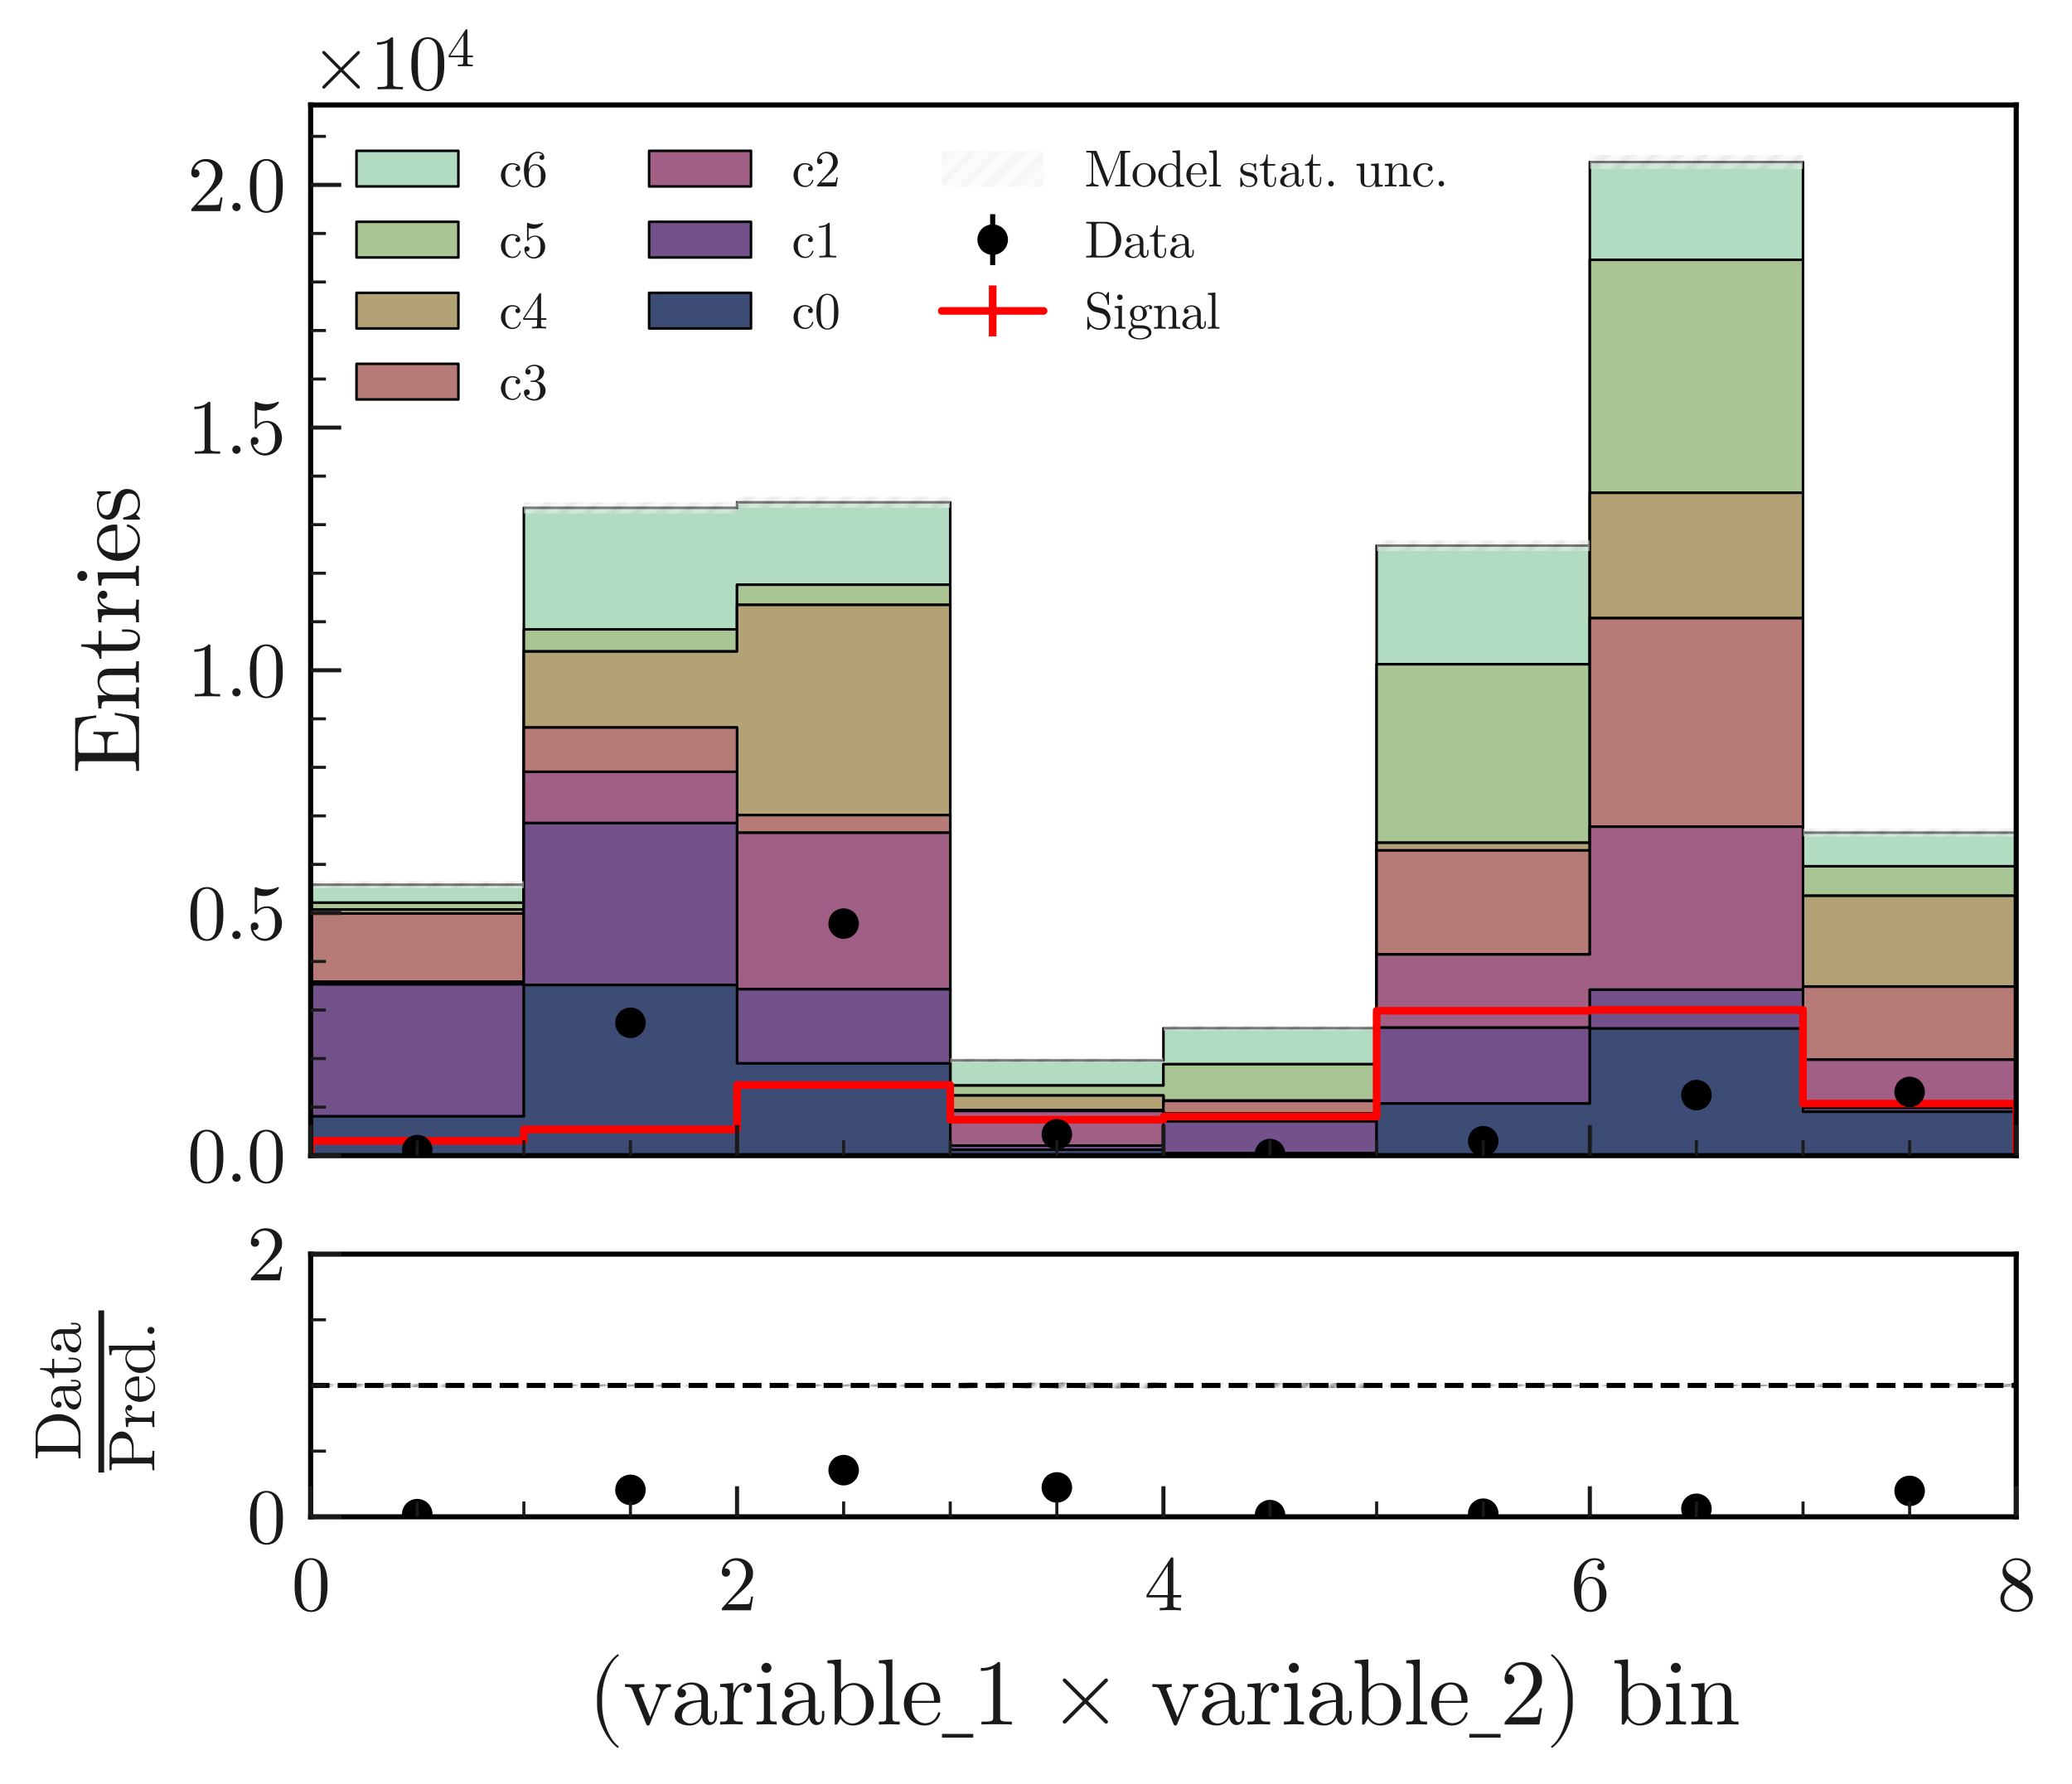<?xml version="1.0" encoding="utf-8" standalone="no"?>
<!DOCTYPE svg PUBLIC "-//W3C//DTD SVG 1.1//EN"
  "http://www.w3.org/Graphics/SVG/1.1/DTD/svg11.dtd">
<svg xmlns:xlink="http://www.w3.org/1999/xlink" width="406.73pt" height="350.333pt" viewBox="0 0 406.73 350.333" xmlns="http://www.w3.org/2000/svg" version="1.1">
 <defs>
  <style type="text/css">*{stroke-linejoin: round; stroke-linecap: butt}</style>
 </defs>
 <g id="figure_1">
  <g id="patch_1">
   <path d="M 0 350.333 
L 406.73 350.333 
L 406.73 0 
L 0 0 
z
" style="fill: #ffffff"/>
  </g>
  <g id="axes_1">
   <g id="patch_2">
    <path d="M 60.98 226.899 
L 395.78 226.899 
L 395.78 20.611 
L 60.98 20.611 
z
" style="fill: #ffffff"/>
   </g>
   <g id="patch_3">
    <path d="M 60.98 177.24 
L 60.98 173.705 
L 102.83 173.705 
L 102.83 99.706 
L 144.68 99.706 
L 144.68 98.62 
L 186.53 98.62 
L 186.53 208.202 
L 228.38 208.202 
L 228.38 201.865 
L 270.23 201.865 
L 270.23 107.13 
L 312.08 107.13 
L 312.08 31.807 
L 353.93 31.807 
L 353.93 163.479 
L 395.78 163.479 
L 395.78 170.093 
L 395.78 170.093 
L 395.78 170.093 
L 353.93 170.093 
L 353.93 51.01 
L 312.08 51.01 
L 312.08 130.421 
L 270.23 130.421 
L 270.23 208.955 
L 228.38 208.955 
L 228.38 213.129 
L 186.53 213.129 
L 186.53 114.811 
L 144.68 114.811 
L 144.68 123.569 
L 102.83 123.569 
L 102.83 177.24 
L 60.98 177.24 
L 60.98 177.24 
" clip-path="url(#p0fea6b7162)" style="fill: #b1dcc2; stroke: #000000; stroke-width: 0.5; stroke-linejoin: miter"/>
   </g>
   <g id="patch_4">
    <path d="M 60.98 178.584 
L 60.98 177.24 
L 102.83 177.24 
L 102.83 123.569 
L 144.68 123.569 
L 144.68 114.811 
L 186.53 114.811 
L 186.53 213.129 
L 228.38 213.129 
L 228.38 208.955 
L 270.23 208.955 
L 270.23 130.421 
L 312.08 130.421 
L 312.08 51.01 
L 353.93 51.01 
L 353.93 170.093 
L 395.78 170.093 
L 395.78 175.877 
L 395.78 175.877 
L 395.78 175.877 
L 353.93 175.877 
L 353.93 96.762 
L 312.08 96.762 
L 312.08 165.471 
L 270.23 165.471 
L 270.23 216.102 
L 228.38 216.102 
L 228.38 215.092 
L 186.53 215.092 
L 186.53 118.766 
L 144.68 118.766 
L 144.68 127.914 
L 102.83 127.914 
L 102.83 178.584 
L 60.98 178.584 
L 60.98 178.584 
" clip-path="url(#p0fea6b7162)" style="fill: #a9c593; stroke: #000000; stroke-width: 0.5; stroke-linejoin: miter"/>
   </g>
   <g id="patch_5">
    <path d="M 60.98 179.365 
L 60.98 178.584 
L 102.83 178.584 
L 102.83 127.914 
L 144.68 127.914 
L 144.68 118.766 
L 186.53 118.766 
L 186.53 215.092 
L 228.38 215.092 
L 228.38 216.102 
L 270.23 216.102 
L 270.23 165.471 
L 312.08 165.471 
L 312.08 96.762 
L 353.93 96.762 
L 353.93 175.877 
L 395.78 175.877 
L 395.78 193.717 
L 395.78 193.717 
L 395.78 193.717 
L 353.93 193.717 
L 353.93 121.377 
L 312.08 121.377 
L 312.08 166.977 
L 270.23 166.977 
L 270.23 216.159 
L 228.38 216.159 
L 228.38 217.97 
L 186.53 217.97 
L 186.53 160.029 
L 144.68 160.029 
L 144.68 142.847 
L 102.83 142.847 
L 102.83 179.365 
L 60.98 179.365 
L 60.98 179.365 
" clip-path="url(#p0fea6b7162)" style="fill: #b2a275; stroke: #000000; stroke-width: 0.5; stroke-linejoin: miter"/>
   </g>
   <g id="patch_6">
    <path d="M 60.98 192.764 
L 60.98 179.365 
L 102.83 179.365 
L 102.83 142.847 
L 144.68 142.847 
L 144.68 160.029 
L 186.53 160.029 
L 186.53 217.97 
L 228.38 217.97 
L 228.38 216.159 
L 270.23 216.159 
L 270.23 166.977 
L 312.08 166.977 
L 312.08 121.377 
L 353.93 121.377 
L 353.93 193.717 
L 395.78 193.717 
L 395.78 208.059 
L 395.78 208.059 
L 395.78 208.059 
L 353.93 208.059 
L 353.93 162.307 
L 312.08 162.307 
L 312.08 187.399 
L 270.23 187.399 
L 270.23 218.656 
L 228.38 218.656 
L 228.38 218.132 
L 186.53 218.132 
L 186.53 163.508 
L 144.68 163.508 
L 144.68 151.538 
L 102.83 151.538 
L 102.83 192.764 
L 60.98 192.764 
L 60.98 192.764 
" clip-path="url(#p0fea6b7162)" style="fill: #b67b76; stroke: #000000; stroke-width: 0.5; stroke-linejoin: miter"/>
   </g>
   <g id="patch_7">
    <path d="M 60.98 193.279 
L 60.98 192.764 
L 102.83 192.764 
L 102.83 151.538 
L 144.68 151.538 
L 144.68 163.508 
L 186.53 163.508 
L 186.53 218.132 
L 228.38 218.132 
L 228.38 218.656 
L 270.23 218.656 
L 270.23 187.399 
L 312.08 187.399 
L 312.08 162.307 
L 353.93 162.307 
L 353.93 208.059 
L 395.78 208.059 
L 395.78 217.532 
L 395.78 217.532 
L 395.78 217.532 
L 353.93 217.532 
L 353.93 194.317 
L 312.08 194.317 
L 312.08 201.769 
L 270.23 201.769 
L 270.23 220.162 
L 228.38 220.162 
L 228.38 224.927 
L 186.53 224.927 
L 186.53 194.222 
L 144.68 194.222 
L 144.68 161.611 
L 102.83 161.611 
L 102.83 193.279 
L 60.98 193.279 
L 60.98 193.279 
" clip-path="url(#p0fea6b7162)" style="fill: #a15f86; stroke: #000000; stroke-width: 0.5; stroke-linejoin: miter"/>
   </g>
   <g id="patch_8">
    <path d="M 60.98 219.19 
L 60.98 193.279 
L 102.83 193.279 
L 102.83 161.611 
L 144.68 161.611 
L 144.68 194.222 
L 186.53 194.222 
L 186.53 224.927 
L 228.38 224.927 
L 228.38 220.162 
L 270.23 220.162 
L 270.23 201.769 
L 312.08 201.769 
L 312.08 194.317 
L 353.93 194.317 
L 353.93 217.532 
L 395.78 217.532 
L 395.78 218.284 
L 395.78 218.284 
L 395.78 218.284 
L 353.93 218.284 
L 353.93 201.941 
L 312.08 201.941 
L 312.08 216.674 
L 270.23 216.674 
L 270.23 226.432 
L 228.38 226.432 
L 228.38 225.737 
L 186.53 225.737 
L 186.53 208.793 
L 144.68 208.793 
L 144.68 193.421 
L 102.83 193.421 
L 102.83 219.19 
L 60.98 219.19 
L 60.98 219.19 
" clip-path="url(#p0fea6b7162)" style="fill: #73528c; stroke: #000000; stroke-width: 0.5; stroke-linejoin: miter"/>
   </g>
   <g id="patch_9">
    <path d="M 60.98 226.899 
L 60.98 219.19 
L 102.83 219.19 
L 102.83 193.421 
L 144.68 193.421 
L 144.68 208.793 
L 186.53 208.793 
L 186.53 225.737 
L 228.38 225.737 
L 228.38 226.432 
L 270.23 226.432 
L 270.23 216.674 
L 312.08 216.674 
L 312.08 201.941 
L 353.93 201.941 
L 353.93 218.284 
L 395.78 218.284 
L 395.78 226.899 
L 395.78 226.899 
L 395.78 226.899 
L 353.93 226.899 
L 353.93 226.899 
L 312.08 226.899 
L 312.08 226.899 
L 270.23 226.899 
L 270.23 226.899 
L 228.38 226.899 
L 228.38 226.899 
L 186.53 226.899 
L 186.53 226.899 
L 144.68 226.899 
L 144.68 226.899 
L 102.83 226.899 
L 102.83 226.899 
L 60.98 226.899 
L 60.98 226.899 
" clip-path="url(#p0fea6b7162)" style="fill: #3d4c74; stroke: #000000; stroke-width: 0.5; stroke-linejoin: miter"/>
   </g>
   <g id="patch_10">
    <path d="M 60.98 174.416 
L 60.98 172.983 
L 102.83 172.983 
L 102.83 98.596 
L 144.68 98.596 
L 144.68 97.505 
L 186.53 97.505 
L 186.53 207.77 
L 228.38 207.77 
L 228.38 201.367 
L 270.23 201.367 
L 270.23 106.052 
L 312.08 106.052 
L 312.08 30.434 
L 353.93 30.434 
L 353.93 162.692 
L 395.78 162.692 
L 395.78 164.257 
L 395.78 164.257 
L 395.78 164.257 
L 353.93 164.257 
L 353.93 33.171 
L 312.08 33.171 
L 312.08 108.198 
L 270.23 108.198 
L 270.23 202.353 
L 228.38 202.353 
L 228.38 208.624 
L 186.53 208.624 
L 186.53 99.726 
L 144.68 99.726 
L 144.68 100.807 
L 102.83 100.807 
L 102.83 174.416 
L 60.98 174.416 
L 60.98 174.416 
" clip-path="url(#p0fea6b7162)" style="fill: url(#h172048cdb3); opacity: 0.5"/>
   </g>
   <g id="patch_11">
    <path d="M 60.98 226.899 
L 60.98 224.002 
L 102.83 224.002 
L 102.83 221.763 
L 144.68 221.763 
L 144.68 213.034 
L 186.53 213.034 
L 186.53 219.847 
L 228.38 219.847 
L 228.38 219.228 
L 270.23 219.228 
L 270.23 198.463 
L 312.08 198.463 
L 312.08 198.291 
L 353.93 198.291 
L 353.93 216.683 
L 395.78 216.683 
L 395.78 226.899 
" clip-path="url(#p0fea6b7162)" style="fill: none; stroke: #ff0000; stroke-width: 1.5; stroke-linejoin: miter"/>
   </g>
   <g id="LineCollection_1">
    <path d="M 81.905 225.924 
L 81.905 225.711 
" clip-path="url(#p0fea6b7162)" style="fill: none; stroke: #000000"/>
    <path d="M 123.755 201.315 
L 123.755 200.308 
" clip-path="url(#p0fea6b7162)" style="fill: none; stroke: #000000"/>
    <path d="M 165.605 181.997 
L 165.605 180.669 
" clip-path="url(#p0fea6b7162)" style="fill: none; stroke: #000000"/>
    <path d="M 207.455 222.915 
L 207.455 222.506 
" clip-path="url(#p0fea6b7162)" style="fill: none; stroke: #000000"/>
    <path d="M 249.305 226.639 
L 249.305 226.52 
" clip-path="url(#p0fea6b7162)" style="fill: none; stroke: #000000"/>
    <path d="M 291.155 224.224 
L 291.155 223.885 
" clip-path="url(#p0fea6b7162)" style="fill: none; stroke: #000000"/>
    <path d="M 333.005 215.352 
L 333.005 214.67 
" clip-path="url(#p0fea6b7162)" style="fill: none; stroke: #000000"/>
    <path d="M 374.855 214.741 
L 374.855 214.042 
" clip-path="url(#p0fea6b7162)" style="fill: none; stroke: #000000"/>
   </g>
   <g id="LineCollection_2">
    <path d="M 81.905 224.168 
L 81.905 223.826 
" clip-path="url(#p0fea6b7162)" style="fill: none; stroke: #ff0000; stroke-width: 1.5"/>
    <path d="M 123.755 221.984 
L 123.755 221.532 
" clip-path="url(#p0fea6b7162)" style="fill: none; stroke: #ff0000; stroke-width: 1.5"/>
    <path d="M 165.605 213.397 
L 165.605 212.66 
" clip-path="url(#p0fea6b7162)" style="fill: none; stroke: #ff0000; stroke-width: 1.5"/>
    <path d="M 207.455 220.107 
L 207.455 219.578 
" clip-path="url(#p0fea6b7162)" style="fill: none; stroke: #ff0000; stroke-width: 1.5"/>
    <path d="M 249.305 219.498 
L 249.305 218.948 
" clip-path="url(#p0fea6b7162)" style="fill: none; stroke: #ff0000; stroke-width: 1.5"/>
    <path d="M 291.155 198.983 
L 291.155 197.933 
" clip-path="url(#p0fea6b7162)" style="fill: none; stroke: #ff0000; stroke-width: 1.5"/>
    <path d="M 333.005 198.813 
L 333.005 197.759 
" clip-path="url(#p0fea6b7162)" style="fill: none; stroke: #ff0000; stroke-width: 1.5"/>
    <path d="M 374.855 216.995 
L 374.855 216.362 
" clip-path="url(#p0fea6b7162)" style="fill: none; stroke: #ff0000; stroke-width: 1.5"/>
   </g>
   <g id="LineCollection_3"/>
   <g id="line2d_1">
    <defs>
     <path id="mb27cb91d61" d="M 0 2.5 
C 0.663 2.5 1.299 2.237 1.768 1.768 
C 2.237 1.299 2.5 0.663 2.5 0 
C 2.5 -0.663 2.237 -1.299 1.768 -1.768 
C 1.299 -2.237 0.663 -2.5 0 -2.5 
C -0.663 -2.5 -1.299 -2.237 -1.768 -1.768 
C -2.237 -1.299 -2.5 -0.663 -2.5 0 
C -2.5 0.663 -2.237 1.299 -1.768 1.768 
C -1.299 2.237 -0.663 2.5 0 2.5 
z
" style="stroke: #000000"/>
    </defs>
    <g clip-path="url(#p0fea6b7162)">
     <use xlink:href="#mb27cb91d61" x="81.905" y="225.822" style="stroke: #000000"/>
     <use xlink:href="#mb27cb91d61" x="123.755" y="200.817" style="stroke: #000000"/>
     <use xlink:href="#mb27cb91d61" x="165.605" y="181.338" style="stroke: #000000"/>
     <use xlink:href="#mb27cb91d61" x="207.455" y="222.716" style="stroke: #000000"/>
     <use xlink:href="#mb27cb91d61" x="249.305" y="226.585" style="stroke: #000000"/>
     <use xlink:href="#mb27cb91d61" x="291.155" y="224.059" style="stroke: #000000"/>
     <use xlink:href="#mb27cb91d61" x="333.005" y="215.016" style="stroke: #000000"/>
     <use xlink:href="#mb27cb91d61" x="374.855" y="214.396" style="stroke: #000000"/>
    </g>
   </g>
   <g id="line2d_2"/>
   <g id="line2d_3"/>
   <g id="patch_12">
    <path d="M 60.98 226.899 
L 60.98 20.611 
" style="fill: none; stroke: #000000; stroke-linejoin: miter; stroke-linecap: square"/>
   </g>
   <g id="patch_13">
    <path d="M 395.78 226.899 
L 395.78 20.611 
" style="fill: none; stroke: #000000; stroke-linejoin: miter; stroke-linecap: square"/>
   </g>
   <g id="patch_14">
    <path d="M 60.98 226.899 
L 395.78 226.899 
" style="fill: none; stroke: #000000; stroke-linejoin: miter; stroke-linecap: square"/>
   </g>
   <g id="patch_15">
    <path d="M 60.98 20.611 
L 395.78 20.611 
" style="fill: none; stroke: #000000; stroke-linejoin: miter; stroke-linecap: square"/>
   </g>
   <g id="matplotlib.axis_1">
    <g id="xtick_1">
     <g id="line2d_4">
      <defs>
       <path id="m8dec1b3d1d" d="M 0 0 
L 0 -6 
" style="stroke: #1a1a1a; stroke-width: 0.8"/>
      </defs>
      <g>
       <use xlink:href="#m8dec1b3d1d" x="60.98" y="226.899" style="fill: #1a1a1a; stroke: #1a1a1a; stroke-width: 0.8"/>
      </g>
     </g>
    </g>
    <g id="xtick_2">
     <g id="line2d_5">
      <g>
       <use xlink:href="#m8dec1b3d1d" x="144.68" y="226.899" style="fill: #1a1a1a; stroke: #1a1a1a; stroke-width: 0.8"/>
      </g>
     </g>
    </g>
    <g id="xtick_3">
     <g id="line2d_6">
      <g>
       <use xlink:href="#m8dec1b3d1d" x="228.38" y="226.899" style="fill: #1a1a1a; stroke: #1a1a1a; stroke-width: 0.8"/>
      </g>
     </g>
    </g>
    <g id="xtick_4">
     <g id="line2d_7">
      <g>
       <use xlink:href="#m8dec1b3d1d" x="312.08" y="226.899" style="fill: #1a1a1a; stroke: #1a1a1a; stroke-width: 0.8"/>
      </g>
     </g>
    </g>
    <g id="xtick_5">
     <g id="line2d_8">
      <g>
       <use xlink:href="#m8dec1b3d1d" x="395.78" y="226.899" style="fill: #1a1a1a; stroke: #1a1a1a; stroke-width: 0.8"/>
      </g>
     </g>
    </g>
    <g id="xtick_6">
     <g id="line2d_9">
      <defs>
       <path id="m131efc0c90" d="M 0 0 
L 0 -3 
" style="stroke: #1a1a1a; stroke-width: 0.6"/>
      </defs>
      <g>
       <use xlink:href="#m131efc0c90" x="81.905" y="226.899" style="fill: #1a1a1a; stroke: #1a1a1a; stroke-width: 0.6"/>
      </g>
     </g>
    </g>
    <g id="xtick_7">
     <g id="line2d_10">
      <g>
       <use xlink:href="#m131efc0c90" x="102.83" y="226.899" style="fill: #1a1a1a; stroke: #1a1a1a; stroke-width: 0.6"/>
      </g>
     </g>
    </g>
    <g id="xtick_8">
     <g id="line2d_11">
      <g>
       <use xlink:href="#m131efc0c90" x="123.755" y="226.899" style="fill: #1a1a1a; stroke: #1a1a1a; stroke-width: 0.6"/>
      </g>
     </g>
    </g>
    <g id="xtick_9">
     <g id="line2d_12">
      <g>
       <use xlink:href="#m131efc0c90" x="165.605" y="226.899" style="fill: #1a1a1a; stroke: #1a1a1a; stroke-width: 0.6"/>
      </g>
     </g>
    </g>
    <g id="xtick_10">
     <g id="line2d_13">
      <g>
       <use xlink:href="#m131efc0c90" x="186.53" y="226.899" style="fill: #1a1a1a; stroke: #1a1a1a; stroke-width: 0.6"/>
      </g>
     </g>
    </g>
    <g id="xtick_11">
     <g id="line2d_14">
      <g>
       <use xlink:href="#m131efc0c90" x="207.455" y="226.899" style="fill: #1a1a1a; stroke: #1a1a1a; stroke-width: 0.6"/>
      </g>
     </g>
    </g>
    <g id="xtick_12">
     <g id="line2d_15">
      <g>
       <use xlink:href="#m131efc0c90" x="249.305" y="226.899" style="fill: #1a1a1a; stroke: #1a1a1a; stroke-width: 0.6"/>
      </g>
     </g>
    </g>
    <g id="xtick_13">
     <g id="line2d_16">
      <g>
       <use xlink:href="#m131efc0c90" x="270.23" y="226.899" style="fill: #1a1a1a; stroke: #1a1a1a; stroke-width: 0.6"/>
      </g>
     </g>
    </g>
    <g id="xtick_14">
     <g id="line2d_17">
      <g>
       <use xlink:href="#m131efc0c90" x="291.155" y="226.899" style="fill: #1a1a1a; stroke: #1a1a1a; stroke-width: 0.6"/>
      </g>
     </g>
    </g>
    <g id="xtick_15">
     <g id="line2d_18">
      <g>
       <use xlink:href="#m131efc0c90" x="333.005" y="226.899" style="fill: #1a1a1a; stroke: #1a1a1a; stroke-width: 0.6"/>
      </g>
     </g>
    </g>
    <g id="xtick_16">
     <g id="line2d_19">
      <g>
       <use xlink:href="#m131efc0c90" x="353.93" y="226.899" style="fill: #1a1a1a; stroke: #1a1a1a; stroke-width: 0.6"/>
      </g>
     </g>
    </g>
    <g id="xtick_17">
     <g id="line2d_20">
      <g>
       <use xlink:href="#m131efc0c90" x="374.855" y="226.899" style="fill: #1a1a1a; stroke: #1a1a1a; stroke-width: 0.6"/>
      </g>
     </g>
    </g>
   </g>
   <g id="matplotlib.axis_2">
    <g id="ytick_1">
     <g id="line2d_21">
      <defs>
       <path id="mc947610920" d="M 0 0 
L 6 0 
" style="stroke: #1a1a1a; stroke-width: 0.8"/>
      </defs>
      <g>
       <use xlink:href="#mc947610920" x="60.98" y="226.899" style="fill: #1a1a1a; stroke: #1a1a1a; stroke-width: 0.8"/>
      </g>
     </g>
     <g id="text_1">
      <!-- $\mathdefault{0.0}$ -->
      <g style="fill: #1a1a1a" transform="translate(36.78 232.105) scale(0.15 -0.15)">
       <defs>
        <path id="LatinModernMath-Regular-30" d="M 2944 2048 
C 2944 2560 2912 3072 2688 3546 
C 2394 4160 1869 4262 1600 4262 
C 1216 4262 749 4096 486 3501 
C 282 3059 250 2560 250 2048 
C 250 1568 275 992 538 506 
C 813 -13 1280 -141 1594 -141 
C 1939 -141 2426 -6 2707 602 
C 2912 1043 2944 1542 2944 2048 
z
M 2413 2125 
C 2413 1645 2413 1210 2342 800 
C 2246 192 1882 0 1594 0 
C 1344 0 966 160 851 774 
C 781 1158 781 1747 781 2125 
C 781 2534 781 2957 832 3302 
C 954 4064 1434 4122 1594 4122 
C 1805 4122 2227 4006 2349 3373 
C 2413 3014 2413 2528 2413 2125 
z
" transform="scale(0.016)"/>
        <path id="LatinModernMath-Regular-2e" d="M 1229 339 
C 1229 525 1075 678 890 678 
C 704 678 550 525 550 339 
C 550 154 704 0 890 0 
C 1075 0 1229 154 1229 339 
z
" transform="scale(0.016)"/>
       </defs>
       <use xlink:href="#LatinModernMath-Regular-30" transform="translate(0 0.406)"/>
       <use xlink:href="#LatinModernMath-Regular-2e" transform="translate(50 0.406)"/>
       <use xlink:href="#LatinModernMath-Regular-30" transform="translate(77.8 0.406)"/>
      </g>
     </g>
    </g>
    <g id="ytick_2">
     <g id="line2d_22">
      <g>
       <use xlink:href="#mc947610920" x="60.98" y="179.251" style="fill: #1a1a1a; stroke: #1a1a1a; stroke-width: 0.8"/>
      </g>
     </g>
     <g id="text_2">
      <!-- $\mathdefault{0.5}$ -->
      <g style="fill: #1a1a1a" transform="translate(36.78 184.456) scale(0.15 -0.15)">
       <defs>
        <path id="LatinModernMath-Regular-35" d="M 2874 1286 
C 2874 2048 2349 2688 1658 2688 
C 1350 2688 1075 2586 845 2362 
L 845 3610 
C 973 3571 1184 3526 1389 3526 
C 2176 3526 2624 4109 2624 4192 
C 2624 4230 2605 4262 2560 4262 
C 2560 4262 2541 4262 2509 4243 
C 2381 4186 2067 4058 1638 4058 
C 1382 4058 1088 4102 787 4237 
C 736 4256 710 4256 710 4256 
C 646 4256 646 4205 646 4102 
L 646 2208 
C 646 2093 646 2042 736 2042 
C 781 2042 794 2061 819 2099 
C 890 2202 1126 2547 1645 2547 
C 1978 2547 2138 2253 2189 2138 
C 2291 1901 2304 1651 2304 1331 
C 2304 1107 2304 723 2150 454 
C 1997 205 1760 38 1466 38 
C 998 38 634 378 525 755 
C 544 749 563 742 634 742 
C 845 742 954 902 954 1056 
C 954 1210 845 1370 634 1370 
C 544 1370 320 1325 320 1030 
C 320 480 762 -141 1478 -141 
C 2221 -141 2874 474 2874 1286 
z
" transform="scale(0.016)"/>
       </defs>
       <use xlink:href="#LatinModernMath-Regular-30" transform="translate(0 0.406)"/>
       <use xlink:href="#LatinModernMath-Regular-2e" transform="translate(50 0.406)"/>
       <use xlink:href="#LatinModernMath-Regular-35" transform="translate(77.8 0.406)"/>
      </g>
     </g>
    </g>
    <g id="ytick_3">
     <g id="line2d_23">
      <g>
       <use xlink:href="#mc947610920" x="60.98" y="131.602" style="fill: #1a1a1a; stroke: #1a1a1a; stroke-width: 0.8"/>
      </g>
     </g>
     <g id="text_3">
      <!-- $\mathdefault{1.0}$ -->
      <g style="fill: #1a1a1a" transform="translate(36.78 136.808) scale(0.15 -0.15)">
       <defs>
        <path id="LatinModernMath-Regular-31" d="M 2682 0 
L 2682 198 
L 2477 198 
C 1901 198 1882 269 1882 506 
L 1882 4096 
C 1882 4250 1882 4262 1734 4262 
C 1338 3853 774 3853 570 3853 
L 570 3654 
C 698 3654 1075 3654 1408 3821 
L 1408 506 
C 1408 275 1389 198 813 198 
L 608 198 
L 608 0 
C 832 19 1389 19 1645 19 
C 1901 19 2458 19 2682 0 
z
" transform="scale(0.016)"/>
       </defs>
       <use xlink:href="#LatinModernMath-Regular-31" transform="translate(0 0.406)"/>
       <use xlink:href="#LatinModernMath-Regular-2e" transform="translate(50 0.406)"/>
       <use xlink:href="#LatinModernMath-Regular-30" transform="translate(77.8 0.406)"/>
      </g>
     </g>
    </g>
    <g id="ytick_4">
     <g id="line2d_24">
      <g>
       <use xlink:href="#mc947610920" x="60.98" y="83.954" style="fill: #1a1a1a; stroke: #1a1a1a; stroke-width: 0.8"/>
      </g>
     </g>
     <g id="text_4">
      <!-- $\mathdefault{1.5}$ -->
      <g style="fill: #1a1a1a" transform="translate(36.78 89.159) scale(0.15 -0.15)">
       <use xlink:href="#LatinModernMath-Regular-31" transform="translate(0 0.406)"/>
       <use xlink:href="#LatinModernMath-Regular-2e" transform="translate(50 0.406)"/>
       <use xlink:href="#LatinModernMath-Regular-35" transform="translate(77.8 0.406)"/>
      </g>
     </g>
    </g>
    <g id="ytick_5">
     <g id="line2d_25">
      <g>
       <use xlink:href="#mc947610920" x="60.98" y="36.305" style="fill: #1a1a1a; stroke: #1a1a1a; stroke-width: 0.8"/>
      </g>
     </g>
     <g id="text_5">
      <!-- $\mathdefault{2.0}$ -->
      <g style="fill: #1a1a1a" transform="translate(36.78 41.511) scale(0.15 -0.15)">
       <defs>
        <path id="LatinModernMath-Regular-32" d="M 2874 1114 
L 2714 1114 
C 2682 922 2637 640 2573 544 
C 2528 493 2106 493 1965 493 
L 813 493 
L 1491 1152 
C 2490 2035 2874 2381 2874 3021 
C 2874 3750 2298 4262 1517 4262 
C 794 4262 320 3674 320 3104 
C 320 2746 640 2746 659 2746 
C 768 2746 992 2822 992 3085 
C 992 3251 877 3418 653 3418 
C 602 3418 589 3418 570 3411 
C 717 3827 1062 4064 1434 4064 
C 2016 4064 2291 3546 2291 3021 
C 2291 2509 1971 2003 1619 1606 
L 390 237 
C 320 166 320 154 320 0 
L 2694 0 
L 2874 1114 
z
" transform="scale(0.016)"/>
       </defs>
       <use xlink:href="#LatinModernMath-Regular-32" transform="translate(0 0.406)"/>
       <use xlink:href="#LatinModernMath-Regular-2e" transform="translate(50 0.406)"/>
       <use xlink:href="#LatinModernMath-Regular-30" transform="translate(77.8 0.406)"/>
      </g>
     </g>
    </g>
    <g id="ytick_6">
     <g id="line2d_26">
      <defs>
       <path id="m5f9d1e6504" d="M 0 0 
L 3 0 
" style="stroke: #1a1a1a; stroke-width: 0.6"/>
      </defs>
      <g>
       <use xlink:href="#m5f9d1e6504" x="60.98" y="217.37" style="fill: #1a1a1a; stroke: #1a1a1a; stroke-width: 0.6"/>
      </g>
     </g>
    </g>
    <g id="ytick_7">
     <g id="line2d_27">
      <g>
       <use xlink:href="#m5f9d1e6504" x="60.98" y="207.84" style="fill: #1a1a1a; stroke: #1a1a1a; stroke-width: 0.6"/>
      </g>
     </g>
    </g>
    <g id="ytick_8">
     <g id="line2d_28">
      <g>
       <use xlink:href="#m5f9d1e6504" x="60.98" y="198.31" style="fill: #1a1a1a; stroke: #1a1a1a; stroke-width: 0.6"/>
      </g>
     </g>
    </g>
    <g id="ytick_9">
     <g id="line2d_29">
      <g>
       <use xlink:href="#m5f9d1e6504" x="60.98" y="188.781" style="fill: #1a1a1a; stroke: #1a1a1a; stroke-width: 0.6"/>
      </g>
     </g>
    </g>
    <g id="ytick_10">
     <g id="line2d_30">
      <g>
       <use xlink:href="#m5f9d1e6504" x="60.98" y="169.721" style="fill: #1a1a1a; stroke: #1a1a1a; stroke-width: 0.6"/>
      </g>
     </g>
    </g>
    <g id="ytick_11">
     <g id="line2d_31">
      <g>
       <use xlink:href="#m5f9d1e6504" x="60.98" y="160.191" style="fill: #1a1a1a; stroke: #1a1a1a; stroke-width: 0.6"/>
      </g>
     </g>
    </g>
    <g id="ytick_12">
     <g id="line2d_32">
      <g>
       <use xlink:href="#m5f9d1e6504" x="60.98" y="150.662" style="fill: #1a1a1a; stroke: #1a1a1a; stroke-width: 0.6"/>
      </g>
     </g>
    </g>
    <g id="ytick_13">
     <g id="line2d_33">
      <g>
       <use xlink:href="#m5f9d1e6504" x="60.98" y="141.132" style="fill: #1a1a1a; stroke: #1a1a1a; stroke-width: 0.6"/>
      </g>
     </g>
    </g>
    <g id="ytick_14">
     <g id="line2d_34">
      <g>
       <use xlink:href="#m5f9d1e6504" x="60.98" y="122.073" style="fill: #1a1a1a; stroke: #1a1a1a; stroke-width: 0.6"/>
      </g>
     </g>
    </g>
    <g id="ytick_15">
     <g id="line2d_35">
      <g>
       <use xlink:href="#m5f9d1e6504" x="60.98" y="112.543" style="fill: #1a1a1a; stroke: #1a1a1a; stroke-width: 0.6"/>
      </g>
     </g>
    </g>
    <g id="ytick_16">
     <g id="line2d_36">
      <g>
       <use xlink:href="#m5f9d1e6504" x="60.98" y="103.013" style="fill: #1a1a1a; stroke: #1a1a1a; stroke-width: 0.6"/>
      </g>
     </g>
    </g>
    <g id="ytick_17">
     <g id="line2d_37">
      <g>
       <use xlink:href="#m5f9d1e6504" x="60.98" y="93.483" style="fill: #1a1a1a; stroke: #1a1a1a; stroke-width: 0.6"/>
      </g>
     </g>
    </g>
    <g id="ytick_18">
     <g id="line2d_38">
      <g>
       <use xlink:href="#m5f9d1e6504" x="60.98" y="74.424" style="fill: #1a1a1a; stroke: #1a1a1a; stroke-width: 0.6"/>
      </g>
     </g>
    </g>
    <g id="ytick_19">
     <g id="line2d_39">
      <g>
       <use xlink:href="#m5f9d1e6504" x="60.98" y="64.894" style="fill: #1a1a1a; stroke: #1a1a1a; stroke-width: 0.6"/>
      </g>
     </g>
    </g>
    <g id="ytick_20">
     <g id="line2d_40">
      <g>
       <use xlink:href="#m5f9d1e6504" x="60.98" y="55.365" style="fill: #1a1a1a; stroke: #1a1a1a; stroke-width: 0.6"/>
      </g>
     </g>
    </g>
    <g id="ytick_21">
     <g id="line2d_41">
      <g>
       <use xlink:href="#m5f9d1e6504" x="60.98" y="45.835" style="fill: #1a1a1a; stroke: #1a1a1a; stroke-width: 0.6"/>
      </g>
     </g>
    </g>
    <g id="ytick_22">
     <g id="line2d_42">
      <g>
       <use xlink:href="#m5f9d1e6504" x="60.98" y="26.776" style="fill: #1a1a1a; stroke: #1a1a1a; stroke-width: 0.6"/>
      </g>
     </g>
    </g>
    <g id="text_6">
     <!-- Entries -->
     <g style="fill: #1a1a1a" transform="translate(27.287 151.962) rotate(-90) scale(0.18 -0.18)">
      <defs>
       <path id="LatinModernMath-Regular-45" d="M 4173 1651 
L 4013 1651 
C 3853 666 3706 198 2605 198 
L 1754 198 
C 1453 198 1440 243 1440 454 
L 1440 2163 
L 2016 2163 
C 2637 2163 2707 1958 2707 1414 
L 2867 1414 
L 2867 3110 
L 2707 3110 
C 2707 2560 2637 2362 2016 2362 
L 1440 2362 
L 1440 3898 
C 1440 4109 1453 4154 1754 4154 
L 2579 4154 
C 3558 4154 3731 3802 3834 2912 
L 3994 2912 
L 3814 4352 
L 211 4352 
L 211 4154 
L 365 4154 
C 858 4154 870 4083 870 3853 
L 870 499 
C 870 269 858 198 365 198 
L 211 198 
L 211 0 
L 3904 0 
L 4173 1651 
z
" transform="scale(0.016)"/>
       <path id="LatinModernMath-Regular-6e" d="M 3424 0 
L 3424 198 
C 3091 198 2931 198 2925 390 
L 2925 1613 
C 2925 2163 2925 2362 2726 2592 
C 2637 2701 2426 2829 2054 2829 
C 1587 2829 1286 2554 1107 2157 
L 1107 2829 
L 205 2758 
L 205 2560 
C 653 2560 704 2515 704 2202 
L 704 486 
C 704 198 634 198 205 198 
L 205 0 
L 928 19 
L 1645 0 
L 1645 198 
C 1216 198 1146 198 1146 486 
L 1146 1664 
C 1146 2330 1600 2688 2010 2688 
C 2413 2688 2483 2342 2483 1978 
L 2483 486 
C 2483 198 2413 198 1984 198 
L 1984 0 
L 2707 19 
L 3424 0 
z
" transform="scale(0.016)"/>
       <path id="LatinModernMath-Regular-74" d="M 2125 794 
L 2125 1158 
L 1965 1158 
L 1965 806 
C 1965 333 1773 90 1536 90 
C 1107 90 1107 672 1107 781 
L 1107 2560 
L 2022 2560 
L 2022 2758 
L 1107 2758 
L 1107 3936 
L 947 3936 
C 941 3411 749 2726 122 2701 
L 122 2560 
L 666 2560 
L 666 794 
C 666 6 1261 -70 1491 -70 
C 1946 -70 2125 384 2125 794 
z
" transform="scale(0.016)"/>
       <path id="LatinModernMath-Regular-72" d="M 2330 2438 
C 2330 2643 2131 2829 1856 2829 
C 1389 2829 1158 2400 1069 2125 
L 1069 2829 
L 179 2758 
L 179 2560 
C 627 2560 678 2515 678 2202 
L 678 486 
C 678 198 608 198 179 198 
L 179 0 
L 909 19 
C 1165 19 1466 19 1722 0 
L 1722 198 
L 1587 198 
C 1114 198 1101 269 1101 499 
L 1101 1485 
C 1101 2118 1370 2688 1856 2688 
C 1901 2688 1914 2688 1926 2682 
C 1907 2675 1779 2598 1779 2432 
C 1779 2253 1914 2157 2054 2157 
C 2170 2157 2330 2234 2330 2438 
z
" transform="scale(0.016)"/>
       <path id="LatinModernMath-Regular-69" d="M 1581 0 
L 1581 198 
C 1158 198 1133 230 1133 480 
L 1133 2829 
L 237 2758 
L 237 2560 
C 653 2560 710 2522 710 2208 
L 710 486 
C 710 198 640 198 211 198 
L 211 0 
L 915 19 
C 1139 19 1363 6 1581 0 
z
M 1229 3866 
C 1229 4038 1082 4205 890 4205 
C 672 4205 544 4026 544 3866 
C 544 3693 691 3526 883 3526 
C 1101 3526 1229 3706 1229 3866 
z
" transform="scale(0.016)"/>
       <path id="LatinModernMath-Regular-65" d="M 2656 762 
C 2656 826 2605 838 2573 838 
C 2515 838 2502 800 2490 749 
C 2266 90 1690 90 1626 90 
C 1306 90 1050 282 902 518 
C 710 826 710 1248 710 1478 
L 2496 1478 
C 2637 1478 2656 1478 2656 1613 
C 2656 2246 2310 2867 1510 2867 
C 768 2867 179 2208 179 1408 
C 179 550 851 -70 1587 -70 
C 2368 -70 2656 640 2656 762 
z
M 2234 1613 
L 717 1613 
C 755 2566 1293 2726 1510 2726 
C 2170 2726 2234 1862 2234 1613 
z
" transform="scale(0.016)"/>
       <path id="LatinModernMath-Regular-73" d="M 2304 819 
C 2304 1158 2112 1350 2035 1427 
C 1824 1632 1574 1683 1306 1734 
C 947 1805 518 1888 518 2259 
C 518 2483 685 2746 1235 2746 
C 1939 2746 1971 2170 1984 1971 
C 1990 1914 2061 1914 2061 1914 
C 2144 1914 2144 1946 2144 2067 
L 2144 2714 
C 2144 2822 2144 2867 2074 2867 
C 2042 2867 2029 2867 1946 2790 
C 1926 2765 1862 2707 1837 2688 
C 1594 2867 1331 2867 1235 2867 
C 454 2867 211 2438 211 2080 
C 211 1856 314 1677 486 1536 
C 691 1370 870 1331 1331 1242 
C 1472 1216 1997 1114 1997 653 
C 1997 326 1773 70 1274 70 
C 736 70 506 435 384 979 
C 365 1062 358 1088 294 1088 
C 211 1088 211 1043 211 928 
L 211 83 
C 211 -26 211 -70 282 -70 
C 314 -70 320 -64 442 58 
C 454 70 454 83 570 205 
C 851 -64 1139 -70 1274 -70 
C 2010 -70 2304 358 2304 819 
z
" transform="scale(0.016)"/>
      </defs>
      <use xlink:href="#LatinModernMath-Regular-45"/>
      <use xlink:href="#LatinModernMath-Regular-6e" x="68.1"/>
      <use xlink:href="#LatinModernMath-Regular-74" x="123.7"/>
      <use xlink:href="#LatinModernMath-Regular-72" x="162.6"/>
      <use xlink:href="#LatinModernMath-Regular-69" x="201.8"/>
      <use xlink:href="#LatinModernMath-Regular-65" x="229.6"/>
      <use xlink:href="#LatinModernMath-Regular-73" x="274"/>
     </g>
    </g>
    <g id="text_7">
     <!-- $\times\mathdefault{10^{4}}\mathdefault{}$ -->
     <g style="fill: #1a1a1a" transform="translate(60.98 17.611) scale(0.15 -0.15)">
      <defs>
       <path id="LatinModernMath-Regular-d7" d="M 3994 96 
C 4045 141 4045 224 3994 275 
L 2669 1600 
L 3994 2925 
C 4045 2976 4045 3059 3994 3104 
C 3949 3155 3866 3155 3814 3104 
L 2490 1779 
L 1165 3104 
C 1114 3155 1030 3155 986 3104 
C 934 3059 934 2976 986 2925 
L 2310 1600 
L 986 275 
C 934 224 934 141 986 96 
C 1030 45 1114 45 1165 96 
L 2490 1421 
L 3814 96 
C 3866 45 3949 45 3994 96 
z
" transform="scale(0.016)"/>
       <path id="LatinModernMath-Regular-34" d="M 3014 1056 
L 3014 1254 
L 2374 1254 
L 2374 4166 
C 2374 4294 2374 4333 2272 4333 
C 2214 4333 2195 4333 2144 4256 
L 179 1254 
L 179 1056 
L 1882 1056 
L 1882 499 
C 1882 269 1869 198 1395 198 
L 1261 198 
L 1261 0 
C 1523 19 1856 19 2125 19 
C 2394 19 2733 19 2995 0 
L 2995 198 
L 2861 198 
C 2387 198 2374 269 2374 499 
L 2374 1056 
L 3014 1056 
z
M 1920 1254 
L 358 1254 
L 1920 3642 
L 1920 1254 
z
" transform="scale(0.016)"/>
      </defs>
      <use xlink:href="#LatinModernMath-Regular-d7" transform="translate(0 0.442)"/>
      <use xlink:href="#LatinModernMath-Regular-31" transform="translate(77.8 0.442)"/>
      <use xlink:href="#LatinModernMath-Regular-30" transform="translate(127.8 0.442)"/>
      <use xlink:href="#LatinModernMath-Regular-34" transform="translate(178.554 30.608) scale(0.7)"/>
     </g>
    </g>
   </g>
   <g id="legend_1">
    <g id="patch_16">
     <path d="M 69.98 36.611 
L 89.98 36.611 
L 89.98 29.611 
L 69.98 29.611 
z
" style="fill: #b1dcc2; stroke: #000000; stroke-width: 0.5; stroke-linejoin: miter"/>
    </g>
    <g id="text_8">
     <!-- c6 -->
     <g style="fill: #1a1a1a" transform="translate(97.98 36.611) scale(0.1 -0.1)">
      <defs>
       <path id="LatinModernMath-Regular-63" d="M 2656 762 
C 2656 826 2592 826 2573 826 
C 2515 826 2502 800 2490 762 
C 2304 166 1888 90 1651 90 
C 1312 90 749 365 749 1395 
C 749 2438 1274 2707 1613 2707 
C 1670 2707 2074 2701 2298 2470 
C 2035 2451 1997 2259 1997 2176 
C 1997 2010 2112 1882 2291 1882 
C 2458 1882 2586 1990 2586 2182 
C 2586 2618 2099 2867 1606 2867 
C 806 2867 218 2176 218 1382 
C 218 563 851 -70 1594 -70 
C 2451 -70 2656 698 2656 762 
z
" transform="scale(0.016)"/>
       <path id="LatinModernMath-Regular-36" d="M 2925 1306 
C 2925 2118 2355 2733 1645 2733 
C 1210 2733 973 2406 845 2099 
L 845 2253 
C 845 3872 1638 4102 1965 4102 
C 2118 4102 2387 4064 2528 3846 
C 2432 3846 2176 3846 2176 3558 
C 2176 3360 2330 3264 2470 3264 
C 2573 3264 2765 3322 2765 3571 
C 2765 3955 2483 4262 1952 4262 
C 1133 4262 269 3437 269 2022 
C 269 314 1011 -141 1606 -141 
C 2317 -141 2925 461 2925 1306 
z
M 2349 1312 
C 2349 1005 2349 685 2240 454 
C 2048 70 1754 38 1606 38 
C 1203 38 1011 422 973 518 
C 858 819 858 1331 858 1446 
C 858 1946 1062 2586 1638 2586 
C 1741 2586 2035 2586 2234 2189 
C 2349 1952 2349 1626 2349 1312 
z
" transform="scale(0.016)"/>
      </defs>
      <use xlink:href="#LatinModernMath-Regular-63"/>
      <use xlink:href="#LatinModernMath-Regular-36" x="44.4"/>
     </g>
    </g>
    <g id="patch_17">
     <path d="M 69.98 50.552 
L 89.98 50.552 
L 89.98 43.552 
L 69.98 43.552 
z
" style="fill: #a9c593; stroke: #000000; stroke-width: 0.5; stroke-linejoin: miter"/>
    </g>
    <g id="text_9">
     <!-- c5 -->
     <g style="fill: #1a1a1a" transform="translate(97.98 50.552) scale(0.1 -0.1)">
      <use xlink:href="#LatinModernMath-Regular-63"/>
      <use xlink:href="#LatinModernMath-Regular-35" x="44.4"/>
     </g>
    </g>
    <g id="patch_18">
     <path d="M 69.98 64.492 
L 89.98 64.492 
L 89.98 57.492 
L 69.98 57.492 
z
" style="fill: #b2a275; stroke: #000000; stroke-width: 0.5; stroke-linejoin: miter"/>
    </g>
    <g id="text_10">
     <!-- c4 -->
     <g style="fill: #1a1a1a" transform="translate(97.98 64.492) scale(0.1 -0.1)">
      <use xlink:href="#LatinModernMath-Regular-63"/>
      <use xlink:href="#LatinModernMath-Regular-34" x="44.4"/>
     </g>
    </g>
    <g id="patch_19">
     <path d="M 69.98 78.433 
L 89.98 78.433 
L 89.98 71.433 
L 69.98 71.433 
z
" style="fill: #b67b76; stroke: #000000; stroke-width: 0.5; stroke-linejoin: miter"/>
    </g>
    <g id="text_11">
     <!-- c3 -->
     <g style="fill: #1a1a1a" transform="translate(97.98 78.433) scale(0.1 -0.1)">
      <defs>
       <path id="LatinModernMath-Regular-33" d="M 2925 1094 
C 2925 1619 2522 2118 1856 2253 
C 2381 2426 2752 2874 2752 3379 
C 2752 3904 2189 4262 1574 4262 
C 928 4262 442 3878 442 3392 
C 442 3181 582 3059 768 3059 
C 966 3059 1094 3200 1094 3386 
C 1094 3706 794 3706 698 3706 
C 896 4019 1318 4102 1549 4102 
C 1811 4102 2163 3962 2163 3386 
C 2163 3309 2150 2938 1984 2656 
C 1792 2349 1574 2330 1414 2323 
C 1363 2317 1210 2304 1165 2304 
C 1114 2298 1069 2291 1069 2227 
C 1069 2157 1114 2157 1222 2157 
L 1504 2157 
C 2029 2157 2266 1722 2266 1094 
C 2266 224 1824 38 1542 38 
C 1267 38 787 147 563 525 
C 787 493 986 634 986 877 
C 986 1107 813 1235 627 1235 
C 474 1235 269 1146 269 864 
C 269 282 864 -141 1562 -141 
C 2342 -141 2925 442 2925 1094 
z
" transform="scale(0.016)"/>
      </defs>
      <use xlink:href="#LatinModernMath-Regular-63"/>
      <use xlink:href="#LatinModernMath-Regular-33" x="44.4"/>
     </g>
    </g>
    <g id="patch_20">
     <path d="M 127.421 36.611 
L 147.421 36.611 
L 147.421 29.611 
L 127.421 29.611 
z
" style="fill: #a15f86; stroke: #000000; stroke-width: 0.5; stroke-linejoin: miter"/>
    </g>
    <g id="text_12">
     <!-- c2 -->
     <g style="fill: #1a1a1a" transform="translate(155.421 36.611) scale(0.1 -0.1)">
      <use xlink:href="#LatinModernMath-Regular-63"/>
      <use xlink:href="#LatinModernMath-Regular-32" x="44.4"/>
     </g>
    </g>
    <g id="patch_21">
     <path d="M 127.421 50.552 
L 147.421 50.552 
L 147.421 43.552 
L 127.421 43.552 
z
" style="fill: #73528c; stroke: #000000; stroke-width: 0.5; stroke-linejoin: miter"/>
    </g>
    <g id="text_13">
     <!-- c1 -->
     <g style="fill: #1a1a1a" transform="translate(155.421 50.552) scale(0.1 -0.1)">
      <use xlink:href="#LatinModernMath-Regular-63"/>
      <use xlink:href="#LatinModernMath-Regular-31" x="44.4"/>
     </g>
    </g>
    <g id="patch_22">
     <path d="M 127.421 64.492 
L 147.421 64.492 
L 147.421 57.492 
L 127.421 57.492 
z
" style="fill: #3d4c74; stroke: #000000; stroke-width: 0.5; stroke-linejoin: miter"/>
    </g>
    <g id="text_14">
     <!-- c0 -->
     <g style="fill: #1a1a1a" transform="translate(155.421 64.492) scale(0.1 -0.1)">
      <use xlink:href="#LatinModernMath-Regular-63"/>
      <use xlink:href="#LatinModernMath-Regular-30" x="44.4"/>
     </g>
    </g>
    <g id="patch_23">
     <path d="M 184.861 36.611 
L 204.861 36.611 
L 204.861 29.611 
L 184.861 29.611 
z
" style="fill: url(#h172048cdb3); opacity: 0.5"/>
    </g>
    <g id="text_15">
     <!-- Model stat. unc. -->
     <g style="fill: #1a1a1a" transform="translate(212.861 36.611) scale(0.1 -0.1)">
      <defs>
       <path id="LatinModernMath-Regular-4d" d="M 5626 0 
L 5626 198 
L 5472 198 
C 4979 198 4966 269 4966 499 
L 4966 3872 
C 4966 4102 4979 4173 5472 4173 
L 5626 4173 
L 5626 4371 
L 4544 4371 
C 4378 4371 4378 4365 4333 4250 
L 2931 646 
L 1542 4230 
C 1485 4371 1466 4371 1318 4371 
L 237 4371 
L 237 4173 
L 390 4173 
C 883 4173 896 4102 896 3872 
L 896 672 
C 896 499 896 198 237 198 
L 237 0 
L 986 19 
L 1734 0 
L 1734 198 
C 1075 198 1075 499 1075 672 
L 1075 4122 
L 1082 4122 
L 2624 141 
C 2656 58 2688 0 2752 0 
C 2822 0 2842 51 2867 122 
L 4442 4173 
L 4448 4173 
L 4448 499 
C 4448 269 4435 198 3942 198 
L 3789 198 
L 3789 0 
C 4026 19 4461 19 4710 19 
C 4960 19 5389 19 5626 0 
z
" transform="scale(0.016)"/>
       <path id="LatinModernMath-Regular-6f" d="M 3014 1370 
C 3014 2189 2374 2867 1600 2867 
C 800 2867 179 2170 179 1370 
C 179 544 845 -70 1594 -70 
C 2368 -70 3014 557 3014 1370 
z
M 2483 1421 
C 2483 1190 2483 845 2342 563 
C 2202 275 1920 90 1600 90 
C 1325 90 1043 224 870 518 
C 710 800 710 1190 710 1421 
C 710 1670 710 2016 864 2298 
C 1037 2592 1338 2726 1594 2726 
C 1875 2726 2150 2586 2317 2310 
C 2483 2035 2483 1664 2483 1421 
z
" transform="scale(0.016)"/>
       <path id="LatinModernMath-Regular-64" d="M 3373 0 
L 3373 198 
C 2925 198 2874 243 2874 557 
L 2874 4442 
L 1952 4371 
L 1952 4173 
C 2400 4173 2451 4128 2451 3814 
L 2451 2432 
C 2266 2662 1990 2829 1645 2829 
C 890 2829 218 2202 218 1376 
C 218 563 845 -70 1574 -70 
C 1984 -70 2272 147 2432 352 
L 2432 -70 
L 3373 0 
z
M 2432 755 
C 2432 640 2432 627 2362 518 
C 2170 211 1882 70 1606 70 
C 1318 70 1088 237 934 480 
C 768 742 749 1107 749 1370 
C 749 1606 762 1990 947 2278 
C 1082 2477 1325 2688 1670 2688 
C 1894 2688 2163 2592 2362 2304 
C 2432 2195 2432 2182 2432 2067 
L 2432 755 
z
" transform="scale(0.016)"/>
       <path id="LatinModernMath-Regular-6c" d="M 1632 0 
L 1632 198 
C 1203 198 1133 198 1133 486 
L 1133 4442 
L 211 4371 
L 211 4173 
C 659 4173 710 4128 710 3814 
L 710 486 
C 710 198 640 198 211 198 
L 211 0 
L 922 19 
L 1632 0 
z
" transform="scale(0.016)"/>
       <path id="LatinModernMath-Regular-20" transform="scale(0.016)"/>
       <path id="LatinModernMath-Regular-61" d="M 3091 570 
L 3091 928 
L 2931 928 
L 2931 570 
C 2931 198 2771 160 2701 160 
C 2490 160 2464 448 2464 480 
L 2464 1760 
C 2464 2029 2464 2278 2234 2515 
C 1984 2765 1664 2867 1357 2867 
C 832 2867 390 2566 390 2144 
C 390 1952 518 1843 685 1843 
C 864 1843 979 1971 979 2138 
C 979 2214 947 2426 653 2432 
C 826 2656 1139 2726 1344 2726 
C 1658 2726 2022 2477 2022 1907 
L 2022 1670 
C 1696 1651 1248 1632 845 1440 
C 365 1222 205 890 205 608 
C 205 90 826 -70 1229 -70 
C 1651 -70 1946 186 2067 486 
C 2093 230 2266 -38 2566 -38 
C 2701 -38 3091 51 3091 570 
z
M 2022 896 
C 2022 288 1562 70 1274 70 
C 960 70 698 294 698 614 
C 698 966 966 1498 2022 1536 
L 2022 896 
z
" transform="scale(0.016)"/>
       <path id="LatinModernMath-Regular-75" d="M 3424 0 
L 3424 198 
C 2976 198 2925 243 2925 557 
L 2925 2829 
L 1984 2758 
L 1984 2560 
C 2432 2560 2483 2515 2483 2202 
L 2483 1062 
C 2483 506 2176 70 1709 70 
C 1171 70 1146 371 1146 704 
L 1146 2829 
L 205 2758 
L 205 2560 
C 704 2560 704 2541 704 1971 
L 704 1011 
C 704 512 704 -70 1677 -70 
C 2035 -70 2317 109 2502 506 
L 2502 -70 
L 3424 0 
z
" transform="scale(0.016)"/>
      </defs>
      <use xlink:href="#LatinModernMath-Regular-4d"/>
      <use xlink:href="#LatinModernMath-Regular-6f" x="91.7"/>
      <use xlink:href="#LatinModernMath-Regular-64" x="141.7"/>
      <use xlink:href="#LatinModernMath-Regular-65" x="197.3"/>
      <use xlink:href="#LatinModernMath-Regular-6c" x="241.7"/>
      <use xlink:href="#LatinModernMath-Regular-20" x="269.5"/>
      <use xlink:href="#LatinModernMath-Regular-73" x="302.7"/>
      <use xlink:href="#LatinModernMath-Regular-74" x="342.1"/>
      <use xlink:href="#LatinModernMath-Regular-61" x="381"/>
      <use xlink:href="#LatinModernMath-Regular-74" x="431"/>
      <use xlink:href="#LatinModernMath-Regular-2e" x="469.9"/>
      <use xlink:href="#LatinModernMath-Regular-20" x="497.7"/>
      <use xlink:href="#LatinModernMath-Regular-75" x="530.9"/>
      <use xlink:href="#LatinModernMath-Regular-6e" x="586.5"/>
      <use xlink:href="#LatinModernMath-Regular-63" x="642.1"/>
      <use xlink:href="#LatinModernMath-Regular-2e" x="686.5"/>
     </g>
    </g>
    <g id="LineCollection_4">
     <path d="M 194.861 52.052 
L 194.861 42.052 
" style="fill: none; stroke: #000000"/>
    </g>
    <g id="line2d_43"/>
    <g id="line2d_44">
     <g>
      <use xlink:href="#mb27cb91d61" x="194.861" y="47.052" style="stroke: #000000"/>
     </g>
    </g>
    <g id="text_16">
     <!-- Data -->
     <g style="fill: #1a1a1a" transform="translate(212.861 50.552) scale(0.1 -0.1)">
      <defs>
       <path id="LatinModernMath-Regular-44" d="M 4525 2150 
C 4525 3366 3661 4371 2566 4371 
L 224 4371 
L 224 4173 
L 378 4173 
C 870 4173 883 4102 883 3872 
L 883 499 
C 883 269 870 198 378 198 
L 224 198 
L 224 0 
L 2566 0 
C 3642 0 4525 947 4525 2150 
z
M 3885 2150 
C 3885 1440 3763 1056 3533 742 
C 3405 570 3040 198 2394 198 
L 1747 198 
C 1446 198 1434 243 1434 454 
L 1434 3917 
C 1434 4128 1446 4173 1747 4173 
L 2387 4173 
C 2784 4173 3226 4032 3552 3578 
C 3827 3200 3885 2650 3885 2150 
z
" transform="scale(0.016)"/>
      </defs>
      <use xlink:href="#LatinModernMath-Regular-44"/>
      <use xlink:href="#LatinModernMath-Regular-61" x="76.4"/>
      <use xlink:href="#LatinModernMath-Regular-74" x="126.4"/>
      <use xlink:href="#LatinModernMath-Regular-61" x="165.3"/>
     </g>
    </g>
    <g id="LineCollection_5">
     <path d="M 194.861 66.042 
L 194.861 56.042 
" style="fill: none; stroke: #ff0000; stroke-width: 1.5"/>
    </g>
    <g id="line2d_45">
     <path d="M 184.861 61.042 
L 204.861 61.042 
" style="fill: none; stroke: #ff0000; stroke-width: 1.5; stroke-linecap: round"/>
    </g>
    <g id="line2d_46"/>
    <g id="text_17">
     <!-- Signal -->
     <g style="fill: #1a1a1a" transform="translate(212.861 64.542) scale(0.1 -0.1)">
      <defs>
       <path id="LatinModernMath-Regular-53" d="M 3194 1190 
C 3194 1830 2771 2355 2234 2483 
L 1414 2682 
C 1018 2778 768 3123 768 3494 
C 768 3942 1114 4333 1613 4333 
C 2682 4333 2822 3283 2861 2995 
C 2867 2957 2867 2918 2938 2918 
C 3021 2918 3021 2950 3021 3072 
L 3021 4358 
C 3021 4467 3021 4512 2950 4512 
C 2906 4512 2899 4506 2854 4429 
L 2630 4064 
C 2438 4250 2176 4512 1606 4512 
C 896 4512 358 3949 358 3270 
C 358 2739 698 2272 1197 2099 
C 1267 2074 1594 1997 2042 1888 
C 2214 1843 2406 1798 2586 1562 
C 2720 1395 2784 1184 2784 973 
C 2784 518 2464 58 1926 58 
C 1741 58 1254 90 915 403 
C 544 749 525 1158 518 1389 
C 512 1453 461 1453 442 1453 
C 358 1453 358 1408 358 1293 
L 358 13 
C 358 -96 358 -141 429 -141 
C 474 -141 480 -128 525 -58 
C 525 -58 544 -32 755 307 
C 954 90 1363 -141 1933 -141 
C 2682 -141 3194 486 3194 1190 
z
" transform="scale(0.016)"/>
       <path id="LatinModernMath-Regular-67" d="M 3104 2586 
C 3104 2694 3027 2899 2778 2899 
C 2650 2899 2368 2861 2099 2598 
C 1830 2810 1562 2829 1421 2829 
C 826 2829 384 2387 384 1894 
C 384 1613 525 1370 685 1235 
C 602 1139 486 928 486 704 
C 486 506 570 262 768 134 
C 384 26 179 -250 179 -506 
C 179 -966 813 -1318 1594 -1318 
C 2349 -1318 3014 -992 3014 -493 
C 3014 -269 2925 58 2598 237 
C 2259 416 1888 416 1498 416 
C 1338 416 1062 416 1018 422 
C 813 448 678 646 678 851 
C 678 877 678 1024 787 1152 
C 1037 973 1299 954 1421 954 
C 2016 954 2458 1395 2458 1888 
C 2458 2125 2355 2362 2195 2509 
C 2426 2726 2656 2758 2771 2758 
C 2771 2758 2816 2758 2835 2752 
C 2765 2726 2733 2656 2733 2579 
C 2733 2470 2816 2394 2918 2394 
C 2982 2394 3104 2438 3104 2586 
z
M 1978 1894 
C 1978 1722 1971 1517 1875 1357 
C 1824 1280 1677 1101 1421 1101 
C 864 1101 864 1741 864 1888 
C 864 2061 870 2266 966 2426 
C 1018 2502 1165 2682 1421 2682 
C 1978 2682 1978 2042 1978 1894 
z
M 2682 -506 
C 2682 -851 2227 -1171 1600 -1171 
C 954 -1171 512 -845 512 -506 
C 512 -211 755 26 1037 45 
L 1414 45 
C 1965 45 2682 45 2682 -506 
z
" transform="scale(0.016)"/>
      </defs>
      <use xlink:href="#LatinModernMath-Regular-53"/>
      <use xlink:href="#LatinModernMath-Regular-69" x="55.6"/>
      <use xlink:href="#LatinModernMath-Regular-67" x="83.4"/>
      <use xlink:href="#LatinModernMath-Regular-6e" x="133.4"/>
      <use xlink:href="#LatinModernMath-Regular-61" x="189"/>
      <use xlink:href="#LatinModernMath-Regular-6c" x="239"/>
     </g>
    </g>
   </g>
  </g>
  <g id="axes_2">
   <g id="patch_24">
    <path d="M 60.98 297.811 
L 395.78 297.811 
L 395.78 246.239 
L 60.98 246.239 
z
" style="fill: #ffffff"/>
   </g>
   <g id="patch_25">
    <path d="M 60.98 272.37 
L 102.83 272.37 
L 102.83 271.68 
L 60.98 271.68 
z
" clip-path="url(#pae2c404269)" style="fill: url(#h63c8cd6f62)"/>
   </g>
   <g id="patch_26">
    <path d="M 102.83 272.248 
L 144.68 272.248 
L 144.68 271.802 
L 102.83 271.802 
z
" clip-path="url(#pae2c404269)" style="fill: url(#h63c8cd6f62)"/>
   </g>
   <g id="patch_27">
    <path d="M 144.68 272.247 
L 186.53 272.247 
L 186.53 271.803 
L 144.68 271.803 
z
" clip-path="url(#pae2c404269)" style="fill: url(#h63c8cd6f62)"/>
   </g>
   <g id="patch_28">
    <path d="M 186.53 272.607 
L 228.38 272.607 
L 228.38 271.443 
L 186.53 271.443 
z
" clip-path="url(#pae2c404269)" style="fill: url(#h63c8cd6f62)"/>
   </g>
   <g id="patch_29">
    <path d="M 228.38 272.528 
L 270.23 272.528 
L 270.23 271.522 
L 228.38 271.522 
z
" clip-path="url(#pae2c404269)" style="fill: url(#h63c8cd6f62)"/>
   </g>
   <g id="patch_30">
    <path d="M 270.23 272.255 
L 312.08 272.255 
L 312.08 271.795 
L 270.23 271.795 
z
" clip-path="url(#pae2c404269)" style="fill: url(#h63c8cd6f62)"/>
   </g>
   <g id="patch_31">
    <path d="M 312.08 272.205 
L 353.93 272.205 
L 353.93 271.845 
L 312.08 271.845 
z
" clip-path="url(#pae2c404269)" style="fill: url(#h63c8cd6f62)"/>
   </g>
   <g id="patch_32">
    <path d="M 353.93 272.341 
L 395.78 272.341 
L 395.78 271.709 
L 353.93 271.709 
z
" clip-path="url(#pae2c404269)" style="fill: url(#h63c8cd6f62)"/>
   </g>
   <g id="LineCollection_6">
    <path d="M 81.905 297.338 
L 81.905 297.235 
" clip-path="url(#pae2c404269)" style="fill: none; stroke: #000000"/>
    <path d="M 123.755 292.624 
L 123.755 292.42 
" clip-path="url(#pae2c404269)" style="fill: none; stroke: #000000"/>
    <path d="M 165.605 288.785 
L 165.605 288.518 
" clip-path="url(#pae2c404269)" style="fill: none; stroke: #000000"/>
    <path d="M 207.455 292.317 
L 207.455 291.753 
" clip-path="url(#pae2c404269)" style="fill: none; stroke: #000000"/>
    <path d="M 249.305 297.543 
L 249.305 297.42 
" clip-path="url(#pae2c404269)" style="fill: none; stroke: #000000"/>
    <path d="M 291.155 297.235 
L 291.155 297.162 
" clip-path="url(#pae2c404269)" style="fill: none; stroke: #000000"/>
    <path d="M 333.005 296.285 
L 333.005 296.194 
" clip-path="url(#pae2c404269)" style="fill: none; stroke: #000000"/>
    <path d="M 374.855 292.868 
L 374.855 292.583 
" clip-path="url(#pae2c404269)" style="fill: none; stroke: #000000"/>
   </g>
   <g id="line2d_47">
    <path d="M 60.98 272.025 
L 395.78 272.025 
" clip-path="url(#pae2c404269)" style="fill: none; stroke-dasharray: 3.7,1.6; stroke-dashoffset: 0; stroke: #000000"/>
   </g>
   <g id="line2d_48">
    <g clip-path="url(#pae2c404269)">
     <use xlink:href="#mb27cb91d61" x="81.905" y="297.289" style="stroke: #000000"/>
     <use xlink:href="#mb27cb91d61" x="123.755" y="292.523" style="stroke: #000000"/>
     <use xlink:href="#mb27cb91d61" x="165.605" y="288.652" style="stroke: #000000"/>
     <use xlink:href="#mb27cb91d61" x="207.455" y="292.041" style="stroke: #000000"/>
     <use xlink:href="#mb27cb91d61" x="249.305" y="297.487" style="stroke: #000000"/>
     <use xlink:href="#mb27cb91d61" x="291.155" y="297.2" style="stroke: #000000"/>
     <use xlink:href="#mb27cb91d61" x="333.005" y="296.24" style="stroke: #000000"/>
     <use xlink:href="#mb27cb91d61" x="374.855" y="292.727" style="stroke: #000000"/>
    </g>
   </g>
   <g id="patch_33">
    <path d="M 60.98 297.811 
L 60.98 246.239 
" style="fill: none; stroke: #000000; stroke-linejoin: miter; stroke-linecap: square"/>
   </g>
   <g id="patch_34">
    <path d="M 395.78 297.811 
L 395.78 246.239 
" style="fill: none; stroke: #000000; stroke-linejoin: miter; stroke-linecap: square"/>
   </g>
   <g id="patch_35">
    <path d="M 60.98 297.811 
L 395.78 297.811 
" style="fill: none; stroke: #000000; stroke-linejoin: miter; stroke-linecap: square"/>
   </g>
   <g id="patch_36">
    <path d="M 60.98 246.239 
L 395.78 246.239 
" style="fill: none; stroke: #000000; stroke-linejoin: miter; stroke-linecap: square"/>
   </g>
   <g id="matplotlib.axis_3">
    <g id="xtick_18">
     <g id="line2d_49">
      <g>
       <use xlink:href="#m8dec1b3d1d" x="60.98" y="297.811" style="fill: #1a1a1a; stroke: #1a1a1a; stroke-width: 0.8"/>
      </g>
     </g>
     <g id="text_18">
      <!-- $\mathdefault{0}$ -->
      <g style="fill: #1a1a1a" transform="translate(57.23 316.222) scale(0.15 -0.15)">
       <use xlink:href="#LatinModernMath-Regular-30" transform="translate(0 0.406)"/>
      </g>
     </g>
    </g>
    <g id="xtick_19">
     <g id="line2d_50">
      <g>
       <use xlink:href="#m8dec1b3d1d" x="144.68" y="297.811" style="fill: #1a1a1a; stroke: #1a1a1a; stroke-width: 0.8"/>
      </g>
     </g>
     <g id="text_19">
      <!-- $\mathdefault{2}$ -->
      <g style="fill: #1a1a1a" transform="translate(140.93 316.222) scale(0.15 -0.15)">
       <use xlink:href="#LatinModernMath-Regular-32" transform="translate(0 0.406)"/>
      </g>
     </g>
    </g>
    <g id="xtick_20">
     <g id="line2d_51">
      <g>
       <use xlink:href="#m8dec1b3d1d" x="228.38" y="297.811" style="fill: #1a1a1a; stroke: #1a1a1a; stroke-width: 0.8"/>
      </g>
     </g>
     <g id="text_20">
      <!-- $\mathdefault{4}$ -->
      <g style="fill: #1a1a1a" transform="translate(224.63 316.222) scale(0.15 -0.15)">
       <use xlink:href="#LatinModernMath-Regular-34" transform="translate(0 0.297)"/>
      </g>
     </g>
    </g>
    <g id="xtick_21">
     <g id="line2d_52">
      <g>
       <use xlink:href="#m8dec1b3d1d" x="312.08" y="297.811" style="fill: #1a1a1a; stroke: #1a1a1a; stroke-width: 0.8"/>
      </g>
     </g>
     <g id="text_21">
      <!-- $\mathdefault{6}$ -->
      <g style="fill: #1a1a1a" transform="translate(308.33 316.222) scale(0.15 -0.15)">
       <use xlink:href="#LatinModernMath-Regular-36" transform="translate(0 0.406)"/>
      </g>
     </g>
    </g>
    <g id="xtick_22">
     <g id="line2d_53">
      <g>
       <use xlink:href="#m8dec1b3d1d" x="395.78" y="297.811" style="fill: #1a1a1a; stroke: #1a1a1a; stroke-width: 0.8"/>
      </g>
     </g>
     <g id="text_22">
      <!-- $\mathdefault{8}$ -->
      <g style="fill: #1a1a1a" transform="translate(392.03 316.222) scale(0.15 -0.15)">
       <defs>
        <path id="LatinModernMath-Regular-38" d="M 2925 1075 
C 2925 1306 2854 1594 2611 1862 
C 2490 1997 2387 2061 1978 2317 
C 2438 2554 2752 2886 2752 3309 
C 2752 3898 2182 4262 1600 4262 
C 960 4262 442 3789 442 3194 
C 442 3078 454 2790 723 2490 
C 794 2413 1030 2253 1190 2144 
C 819 1958 269 1600 269 966 
C 269 288 922 -141 1594 -141 
C 2317 -141 2925 390 2925 1075 
z
M 2470 3309 
C 2470 2944 2221 2637 1837 2413 
L 1043 2925 
C 749 3117 723 3334 723 3443 
C 723 3834 1139 4102 1594 4102 
C 2061 4102 2470 3770 2470 3309 
z
M 2605 845 
C 2605 371 2125 38 1600 38 
C 1050 38 589 435 589 966 
C 589 1338 794 1747 1338 2048 
L 2125 1549 
C 2304 1427 2605 1235 2605 845 
z
" transform="scale(0.016)"/>
       </defs>
       <use xlink:href="#LatinModernMath-Regular-38" transform="translate(0 0.406)"/>
      </g>
     </g>
    </g>
    <g id="xtick_23">
     <g id="line2d_54">
      <g>
       <use xlink:href="#m131efc0c90" x="81.905" y="297.811" style="fill: #1a1a1a; stroke: #1a1a1a; stroke-width: 0.6"/>
      </g>
     </g>
    </g>
    <g id="xtick_24">
     <g id="line2d_55">
      <g>
       <use xlink:href="#m131efc0c90" x="102.83" y="297.811" style="fill: #1a1a1a; stroke: #1a1a1a; stroke-width: 0.6"/>
      </g>
     </g>
    </g>
    <g id="xtick_25">
     <g id="line2d_56">
      <g>
       <use xlink:href="#m131efc0c90" x="123.755" y="297.811" style="fill: #1a1a1a; stroke: #1a1a1a; stroke-width: 0.6"/>
      </g>
     </g>
    </g>
    <g id="xtick_26">
     <g id="line2d_57">
      <g>
       <use xlink:href="#m131efc0c90" x="165.605" y="297.811" style="fill: #1a1a1a; stroke: #1a1a1a; stroke-width: 0.6"/>
      </g>
     </g>
    </g>
    <g id="xtick_27">
     <g id="line2d_58">
      <g>
       <use xlink:href="#m131efc0c90" x="186.53" y="297.811" style="fill: #1a1a1a; stroke: #1a1a1a; stroke-width: 0.6"/>
      </g>
     </g>
    </g>
    <g id="xtick_28">
     <g id="line2d_59">
      <g>
       <use xlink:href="#m131efc0c90" x="207.455" y="297.811" style="fill: #1a1a1a; stroke: #1a1a1a; stroke-width: 0.6"/>
      </g>
     </g>
    </g>
    <g id="xtick_29">
     <g id="line2d_60">
      <g>
       <use xlink:href="#m131efc0c90" x="249.305" y="297.811" style="fill: #1a1a1a; stroke: #1a1a1a; stroke-width: 0.6"/>
      </g>
     </g>
    </g>
    <g id="xtick_30">
     <g id="line2d_61">
      <g>
       <use xlink:href="#m131efc0c90" x="270.23" y="297.811" style="fill: #1a1a1a; stroke: #1a1a1a; stroke-width: 0.6"/>
      </g>
     </g>
    </g>
    <g id="xtick_31">
     <g id="line2d_62">
      <g>
       <use xlink:href="#m131efc0c90" x="291.155" y="297.811" style="fill: #1a1a1a; stroke: #1a1a1a; stroke-width: 0.6"/>
      </g>
     </g>
    </g>
    <g id="xtick_32">
     <g id="line2d_63">
      <g>
       <use xlink:href="#m131efc0c90" x="333.005" y="297.811" style="fill: #1a1a1a; stroke: #1a1a1a; stroke-width: 0.6"/>
      </g>
     </g>
    </g>
    <g id="xtick_33">
     <g id="line2d_64">
      <g>
       <use xlink:href="#m131efc0c90" x="353.93" y="297.811" style="fill: #1a1a1a; stroke: #1a1a1a; stroke-width: 0.6"/>
      </g>
     </g>
    </g>
    <g id="xtick_34">
     <g id="line2d_65">
      <g>
       <use xlink:href="#m131efc0c90" x="374.855" y="297.811" style="fill: #1a1a1a; stroke: #1a1a1a; stroke-width: 0.6"/>
      </g>
     </g>
    </g>
    <g id="text_23">
     <!-- (variable_1 $\times$ variable_2) bin -->
     <g style="fill: #1a1a1a" transform="translate(115.34 338.633) scale(0.18 -0.18)">
      <defs>
       <path id="LatinModernMath-Regular-28" d="M 2125 -1523 
C 2125 -1504 2112 -1485 2099 -1472 
C 1434 -973 992 307 992 1331 
L 992 1869 
C 992 2893 1434 4173 2099 4672 
C 2112 4685 2125 4704 2125 4723 
C 2125 4755 2093 4787 2061 4787 
C 2048 4787 2035 4781 2022 4774 
C 1318 4243 646 2963 646 1869 
L 646 1331 
C 646 237 1318 -1043 2022 -1574 
C 2035 -1581 2048 -1587 2061 -1587 
C 2093 -1587 2125 -1555 2125 -1523 
z
" transform="scale(0.016)"/>
       <path id="LatinModernMath-Regular-76" d="M 3251 2560 
L 3251 2758 
C 3104 2746 2918 2739 2771 2739 
L 2214 2758 
L 2214 2560 
C 2451 2554 2522 2406 2522 2285 
C 2522 2227 2509 2202 2483 2131 
L 1830 499 
L 1114 2285 
C 1075 2368 1075 2394 1075 2394 
C 1075 2560 1325 2560 1440 2560 
L 1440 2758 
L 742 2739 
C 570 2739 314 2746 122 2758 
L 122 2560 
C 525 2560 550 2522 634 2323 
L 1555 51 
C 1594 -38 1606 -70 1690 -70 
C 1773 -70 1798 -13 1824 51 
L 2662 2131 
C 2720 2278 2829 2554 3251 2560 
z
" transform="scale(0.016)"/>
       <path id="LatinModernMath-Regular-62" d="M 3334 1382 
C 3334 2195 2707 2829 1978 2829 
C 1478 2829 1203 2528 1101 2413 
L 1101 4442 
L 179 4371 
L 179 4173 
C 627 4173 678 4128 678 3814 
L 678 0 
L 838 0 
L 1069 397 
C 1165 250 1434 -70 1907 -70 
C 2669 -70 3334 557 3334 1382 
z
M 2803 1389 
C 2803 1152 2790 768 2605 480 
C 2470 282 2227 70 1882 70 
C 1594 70 1363 224 1210 461 
C 1120 595 1120 614 1120 730 
L 1120 2048 
C 1120 2170 1120 2176 1190 2278 
C 1440 2637 1792 2688 1946 2688 
C 2234 2688 2464 2522 2618 2278 
C 2784 2016 2803 1651 2803 1389 
z
" transform="scale(0.016)"/>
       <path id="LatinModernMath-Regular-5f" d="M 2131 -896 
L 2131 -640 
L 0 -640 
L 0 -896 
L 2131 -896 
z
" transform="scale(0.016)"/>
       <path id="LatinModernMath-Regular-29" d="M 1843 1331 
L 1843 1869 
C 1843 2963 1171 4243 467 4774 
C 454 4781 442 4787 429 4787 
C 397 4787 365 4755 365 4723 
C 365 4704 378 4685 390 4672 
C 1056 4173 1498 2893 1498 1869 
L 1498 1331 
C 1498 307 1056 -973 390 -1472 
C 378 -1485 365 -1504 365 -1523 
C 365 -1555 397 -1587 429 -1587 
C 442 -1587 454 -1581 467 -1574 
C 1171 -1043 1843 237 1843 1331 
z
" transform="scale(0.016)"/>
      </defs>
      <use xlink:href="#LatinModernMath-Regular-28" transform="translate(0 0.203)"/>
      <use xlink:href="#LatinModernMath-Regular-76" transform="translate(38.9 0.203)"/>
      <use xlink:href="#LatinModernMath-Regular-61" transform="translate(91.7 0.203)"/>
      <use xlink:href="#LatinModernMath-Regular-72" transform="translate(141.7 0.203)"/>
      <use xlink:href="#LatinModernMath-Regular-69" transform="translate(180.9 0.203)"/>
      <use xlink:href="#LatinModernMath-Regular-61" transform="translate(208.7 0.203)"/>
      <use xlink:href="#LatinModernMath-Regular-62" transform="translate(258.7 0.203)"/>
      <use xlink:href="#LatinModernMath-Regular-6c" transform="translate(314.3 0.203)"/>
      <use xlink:href="#LatinModernMath-Regular-65" transform="translate(342.1 0.203)"/>
      <use xlink:href="#LatinModernMath-Regular-5f" transform="translate(386.5 0.203)"/>
      <use xlink:href="#LatinModernMath-Regular-31" transform="translate(419.8 0.203)"/>
      <use xlink:href="#LatinModernMath-Regular-20" transform="translate(469.8 0.203)"/>
      <use xlink:href="#LatinModernMath-Regular-d7" transform="translate(503 0.203)"/>
      <use xlink:href="#LatinModernMath-Regular-20" transform="translate(580.8 0.203)"/>
      <use xlink:href="#LatinModernMath-Regular-76" transform="translate(614 0.203)"/>
      <use xlink:href="#LatinModernMath-Regular-61" transform="translate(666.8 0.203)"/>
      <use xlink:href="#LatinModernMath-Regular-72" transform="translate(716.8 0.203)"/>
      <use xlink:href="#LatinModernMath-Regular-69" transform="translate(756 0.203)"/>
      <use xlink:href="#LatinModernMath-Regular-61" transform="translate(783.8 0.203)"/>
      <use xlink:href="#LatinModernMath-Regular-62" transform="translate(833.8 0.203)"/>
      <use xlink:href="#LatinModernMath-Regular-6c" transform="translate(889.4 0.203)"/>
      <use xlink:href="#LatinModernMath-Regular-65" transform="translate(917.2 0.203)"/>
      <use xlink:href="#LatinModernMath-Regular-5f" transform="translate(961.6 0.203)"/>
      <use xlink:href="#LatinModernMath-Regular-32" transform="translate(994.9 0.203)"/>
      <use xlink:href="#LatinModernMath-Regular-29" transform="translate(1044.9 0.203)"/>
      <use xlink:href="#LatinModernMath-Regular-20" transform="translate(1083.8 0.203)"/>
      <use xlink:href="#LatinModernMath-Regular-62" transform="translate(1117 0.203)"/>
      <use xlink:href="#LatinModernMath-Regular-69" transform="translate(1172.6 0.203)"/>
      <use xlink:href="#LatinModernMath-Regular-6e" transform="translate(1200.4 0.203)"/>
     </g>
    </g>
   </g>
   <g id="matplotlib.axis_4">
    <g id="ytick_23">
     <g id="line2d_66">
      <g>
       <use xlink:href="#mc947610920" x="60.98" y="297.811" style="fill: #1a1a1a; stroke: #1a1a1a; stroke-width: 0.8"/>
      </g>
     </g>
     <g id="text_24">
      <!-- $\mathdefault{0}$ -->
      <g style="fill: #1a1a1a" transform="translate(48.48 303.016) scale(0.15 -0.15)">
       <use xlink:href="#LatinModernMath-Regular-30" transform="translate(0 0.406)"/>
      </g>
     </g>
    </g>
    <g id="ytick_24">
     <g id="line2d_67">
      <g>
       <use xlink:href="#mc947610920" x="60.98" y="246.239" style="fill: #1a1a1a; stroke: #1a1a1a; stroke-width: 0.8"/>
      </g>
     </g>
     <g id="text_25">
      <!-- $\mathdefault{2}$ -->
      <g style="fill: #1a1a1a" transform="translate(48.48 251.444) scale(0.15 -0.15)">
       <use xlink:href="#LatinModernMath-Regular-32" transform="translate(0 0.406)"/>
      </g>
     </g>
    </g>
    <g id="ytick_25">
     <g id="line2d_68">
      <g>
       <use xlink:href="#m5f9d1e6504" x="60.98" y="284.918" style="fill: #1a1a1a; stroke: #1a1a1a; stroke-width: 0.6"/>
      </g>
     </g>
    </g>
    <g id="ytick_26">
     <g id="line2d_69">
      <g>
       <use xlink:href="#m5f9d1e6504" x="60.98" y="272.025" style="fill: #1a1a1a; stroke: #1a1a1a; stroke-width: 0.6"/>
      </g>
     </g>
    </g>
    <g id="ytick_27">
     <g id="line2d_70">
      <g>
       <use xlink:href="#m5f9d1e6504" x="60.98" y="259.132" style="fill: #1a1a1a; stroke: #1a1a1a; stroke-width: 0.6"/>
      </g>
     </g>
    </g>
    <g id="text_26">
     <!-- $\frac{Data}{Pred.}$ -->
     <g style="fill: #1a1a1a" transform="translate(22.86 289.125) rotate(-90) scale(0.18 -0.18)">
      <defs>
       <path id="LatinModernMath-Regular-50" d="M 3994 3181 
C 3994 3808 3360 4371 2483 4371 
L 224 4371 
L 224 4173 
L 378 4173 
C 870 4173 883 4102 883 3872 
L 883 499 
C 883 269 870 198 378 198 
L 224 198 
L 224 0 
C 448 19 922 19 1165 19 
C 1408 19 1888 19 2112 0 
L 2112 198 
L 1958 198 
C 1466 198 1453 269 1453 499 
L 1453 2022 
L 2534 2022 
C 3302 2022 3994 2541 3994 3181 
z
M 3334 3181 
C 3334 2880 3334 2189 2317 2189 
L 1434 2189 
L 1434 3917 
C 1434 4128 1446 4173 1747 4173 
L 2317 4173 
C 3334 4173 3334 3494 3334 3181 
z
" transform="scale(0.016)"/>
      </defs>
      <use xlink:href="#LatinModernMath-Regular-44" transform="translate(13 39.192) scale(0.7)"/>
      <use xlink:href="#LatinModernMath-Regular-61" transform="translate(66.48 39.192) scale(0.7)"/>
      <use xlink:href="#LatinModernMath-Regular-74" transform="translate(101.48 39.192) scale(0.7)"/>
      <use xlink:href="#LatinModernMath-Regular-61" transform="translate(128.71 39.192) scale(0.7)"/>
      <use xlink:href="#LatinModernMath-Regular-50" transform="translate(0 -41.408) scale(0.7)"/>
      <use xlink:href="#LatinModernMath-Regular-72" transform="translate(47.67 -41.408) scale(0.7)"/>
      <use xlink:href="#LatinModernMath-Regular-65" transform="translate(75.11 -41.408) scale(0.7)"/>
      <use xlink:href="#LatinModernMath-Regular-64" transform="translate(106.19 -41.408) scale(0.7)"/>
      <use xlink:href="#LatinModernMath-Regular-2e" transform="translate(145.11 -41.408) scale(0.7)"/>
      <path d="M 0 13.427 
L 0 19.677 
L 176.861 19.677 
L 176.861 13.427 
L 0 13.427 
z
"/>
     </g>
    </g>
   </g>
  </g>
 </g>
 <defs>
  <clipPath id="p0fea6b7162">
   <rect x="60.98" y="20.611" width="334.8" height="206.288"/>
  </clipPath>
  <clipPath id="pae2c404269">
   <rect x="60.98" y="246.239" width="334.8" height="51.572"/>
  </clipPath>
 </defs>
 <defs>
  <pattern id="h172048cdb3" patternUnits="userSpaceOnUse" x="0" y="0" width="72" height="72">
   <rect x="0" y="0" width="73" height="73" fill="#f5f5f5"/>
   <path d="M -36 36 
L 36 -36 
M -33.6 38.4 
L 38.4 -33.6 
M -31.2 40.8 
L 40.8 -31.2 
M -28.8 43.2 
L 43.2 -28.8 
M -26.4 45.6 
L 45.6 -26.4 
M -24 48 
L 48 -24 
M -21.6 50.4 
L 50.4 -21.6 
M -19.2 52.8 
L 52.8 -19.2 
M -16.8 55.2 
L 55.2 -16.8 
M -14.4 57.6 
L 57.6 -14.4 
M -12 60 
L 60 -12 
M -9.6 62.4 
L 62.4 -9.6 
M -7.2 64.8 
L 64.8 -7.2 
M -4.8 67.2 
L 67.2 -4.8 
M -2.4 69.6 
L 69.6 -2.4 
M 0 72 
L 72 0 
M 2.4 74.4 
L 74.4 2.4 
M 4.8 76.8 
L 76.8 4.8 
M 7.2 79.2 
L 79.2 7.2 
M 9.6 81.6 
L 81.6 9.6 
M 12 84 
L 84 12 
M 14.4 86.4 
L 86.4 14.4 
M 16.8 88.8 
L 88.8 16.8 
M 19.2 91.2 
L 91.2 19.2 
M 21.6 93.6 
L 93.6 21.6 
M 24 96 
L 96 24 
M 26.4 98.4 
L 98.4 26.4 
M 28.8 100.8 
L 100.8 28.8 
M 31.2 103.2 
L 103.2 31.2 
M 33.6 105.6 
L 105.6 33.6 
M 36 108 
L 108 36 
" style="fill: #a9a9a9; stroke: #a9a9a9; stroke-width: 1.0; stroke-linecap: butt; stroke-linejoin: miter; stroke-opacity: 0.5"/>
  </pattern>
  <pattern id="h63c8cd6f62" patternUnits="userSpaceOnUse" x="0" y="0" width="72" height="72">
   <rect x="0" y="0" width="73" height="73" fill="none"/>
   <path d="M -36 36 
L 36 -36 
M -33 39 
L 39 -33 
M -30 42 
L 42 -30 
M -27 45 
L 45 -27 
M -24 48 
L 48 -24 
M -21 51 
L 51 -21 
M -18 54 
L 54 -18 
M -15 57 
L 57 -15 
M -12 60 
L 60 -12 
M -9 63 
L 63 -9 
M -6 66 
L 66 -6 
M -3 69 
L 69 -3 
M 0 72 
L 72 0 
M 3 75 
L 75 3 
M 6 78 
L 78 6 
M 9 81 
L 81 9 
M 12 84 
L 84 12 
M 15 87 
L 87 15 
M 18 90 
L 90 18 
M 21 93 
L 93 21 
M 24 96 
L 96 24 
M 27 99 
L 99 27 
M 30 102 
L 102 30 
M 33 105 
L 105 33 
M 36 108 
L 108 36 
" style="fill: #696969; stroke: #696969; stroke-width: 1.0; stroke-linecap: butt; stroke-linejoin: miter"/>
  </pattern>
 </defs>
</svg>
